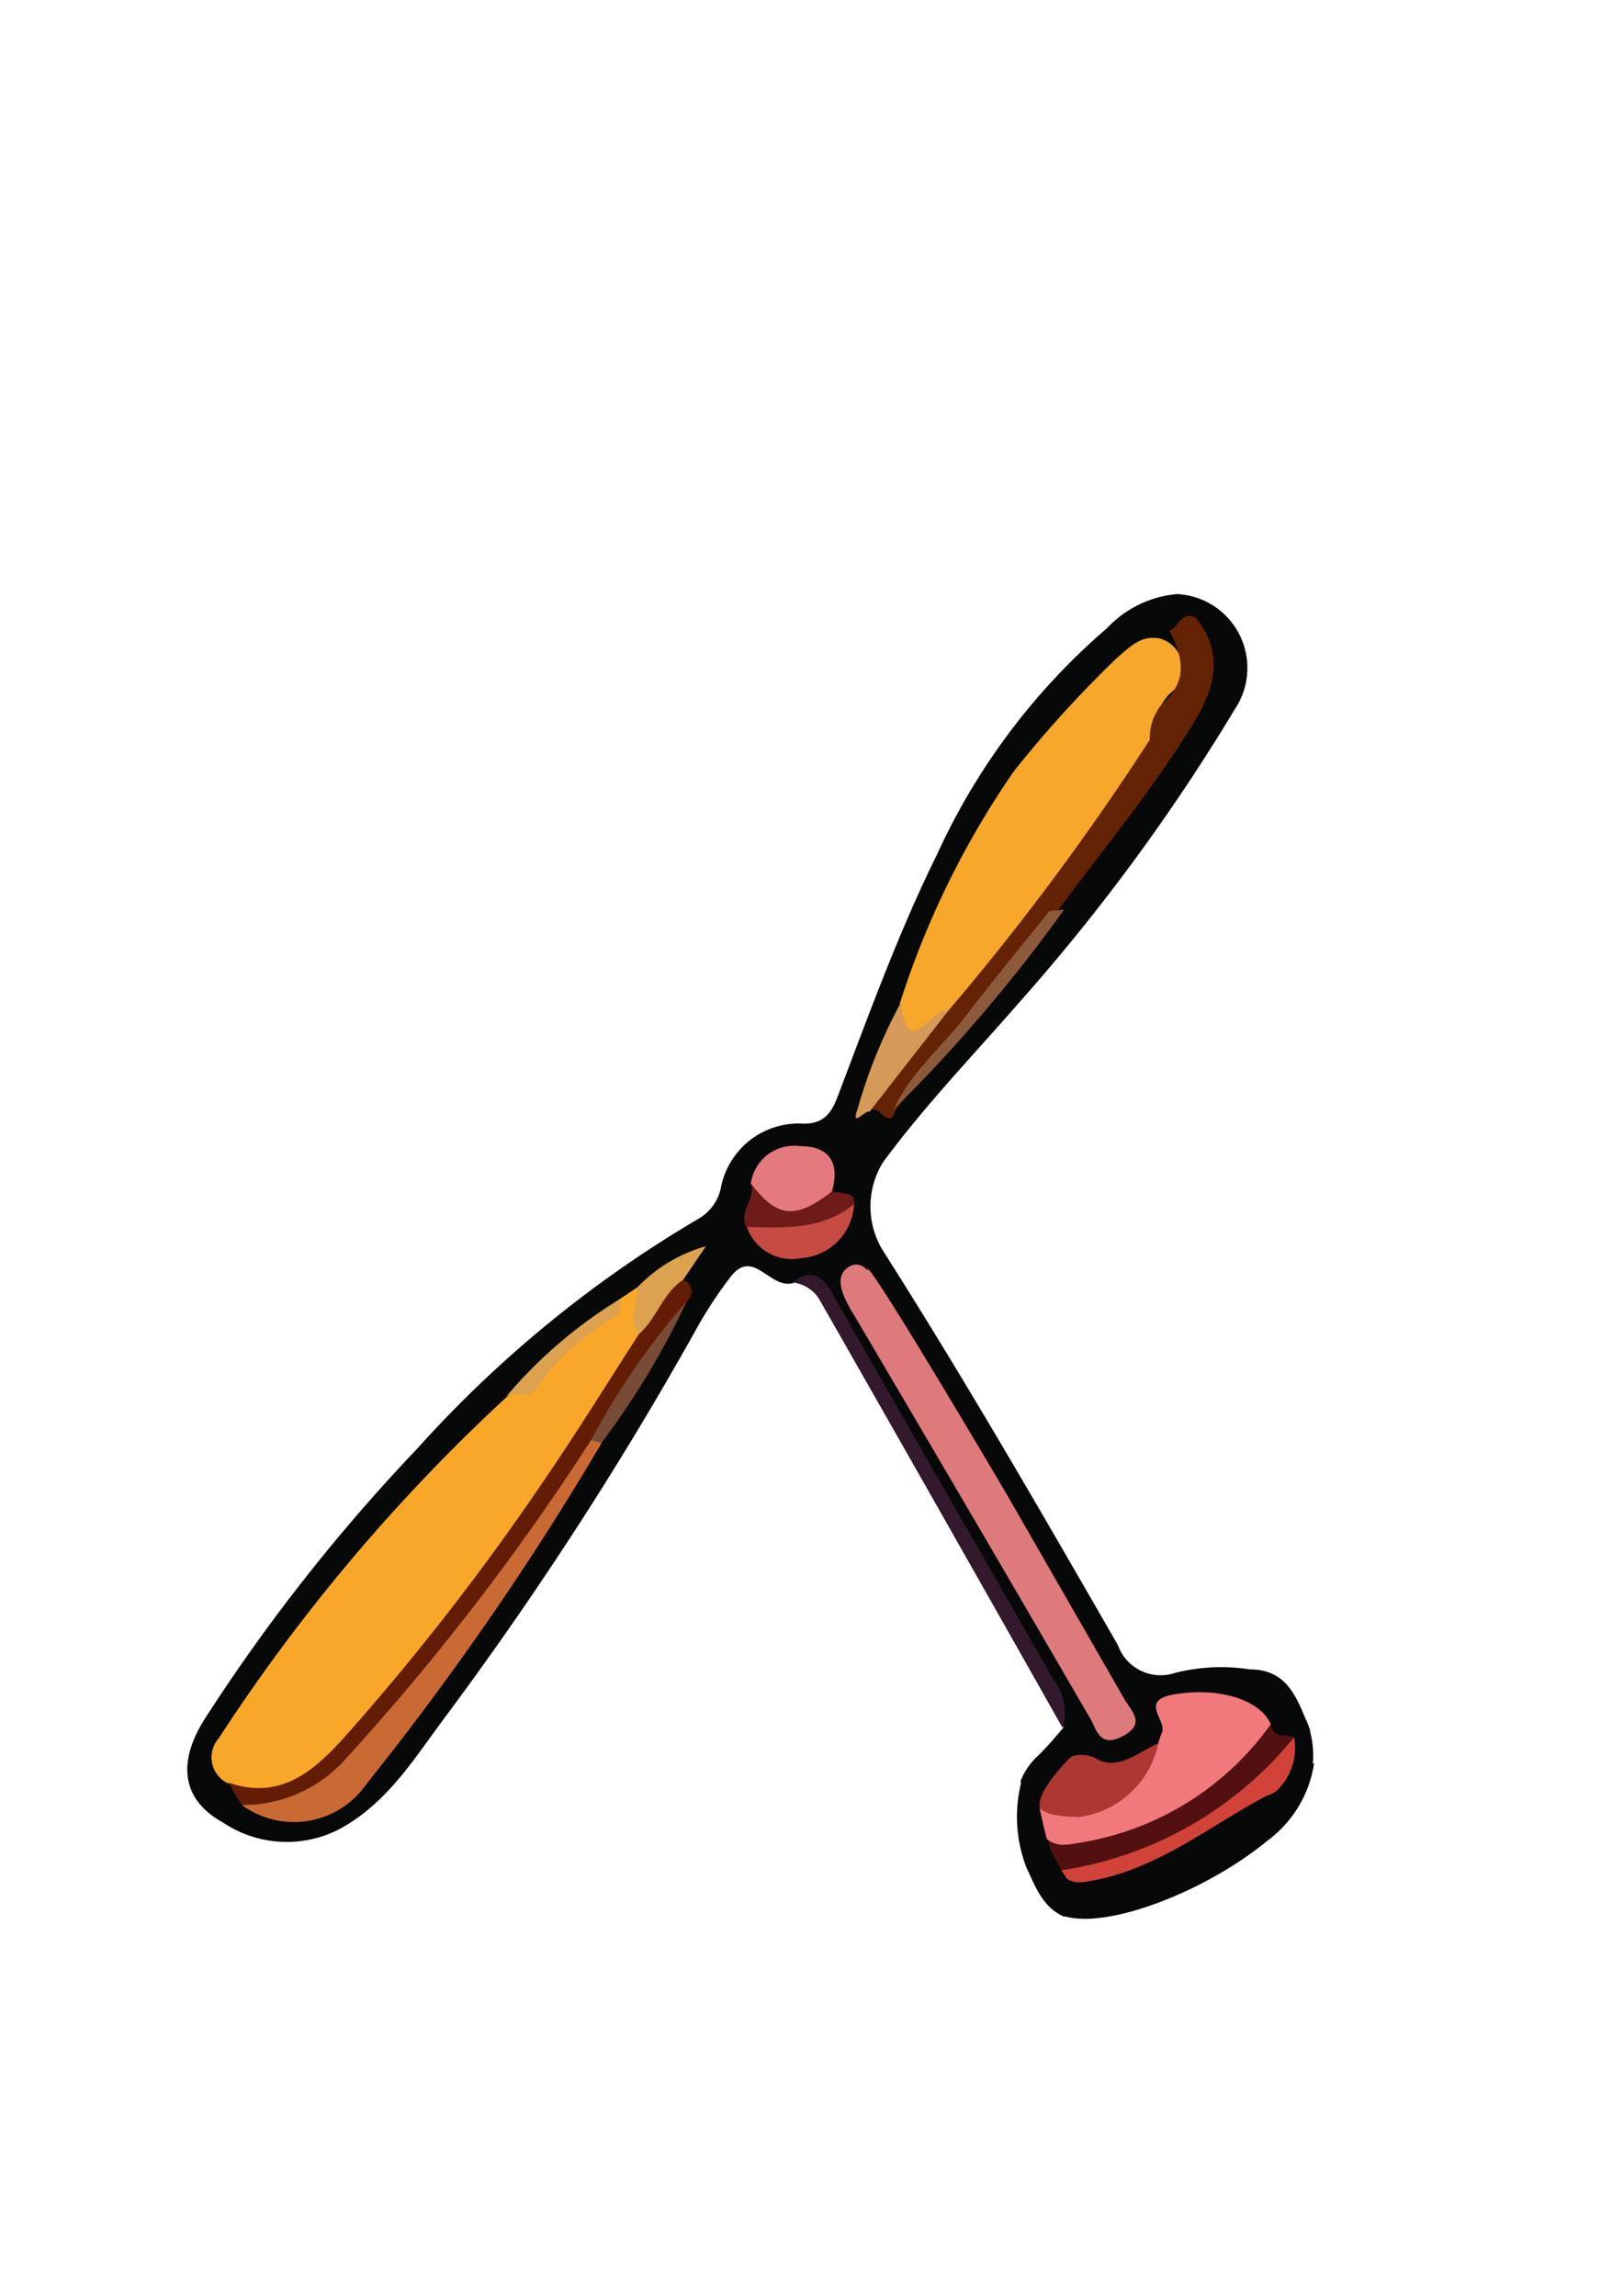 <svg id="Layer_1" data-name="Layer 1" xmlns="http://www.w3.org/2000/svg" viewBox="0 0 61.04 86.93"><defs><style>.cls-1{fill:#070908;}.cls-2{fill:#32192b;}.cls-3{fill:#f1787b;}.cls-4{fill:#d14339;}.cls-5{fill:#521110;}.cls-6{fill:#af3731;}.cls-7{fill:#f9a729;}.cls-8{fill:#f7a72a;}.cls-9{fill:#df7a7c;}.cls-10{fill:#c96a35;}.cls-11{fill:#621d04;}.cls-12{fill:#642305;}.cls-13{fill:#e4797e;}.cls-14{fill:#d69a58;}.cls-15{fill:#8c5a3b;}.cls-16{fill:#c54b43;}.cls-17{fill:#dda250;}.cls-18{fill:#6f1b19;}.cls-19{fill:#784b37;}</style></defs><path class="cls-1" d="M39.67,66.42l.6-1a3.32,3.32,0,0,0-.67-1.86q-4-7-8-14c-.34-.58-.6-1.31-1.52-1s-1.53-1.34-2.4-.24a16.11,16.11,0,0,0-1.41,2.17A134.51,134.51,0,0,1,16.86,65c-1.11,1.48-2.08,3.09-3.75,4.1A4.33,4.33,0,0,1,8.45,69c-1.55-.85-1.74-2.23-.74-3.86a68.85,68.85,0,0,1,8.09-10.3,44.92,44.92,0,0,1,10.63-8.69A1.77,1.77,0,0,0,27.29,45a3,3,0,0,1,3.16-2.46c.93,0,1.13-.66,1.36-1.27,1.14-3,2.25-6.05,3.68-8.94a24.9,24.9,0,0,1,6.43-8.55,4.13,4.13,0,0,1,2.65-1.29,2.8,2.8,0,0,1,2.2,4.34,74.62,74.62,0,0,1-8.14,11.08c-1.74,2-3.62,3.95-5.2,6.1a3.19,3.19,0,0,0,0,3.33c3.11,4.89,6,9.9,8.9,14.94a1.72,1.72,0,0,0,2.17,1.05,7.14,7.14,0,0,1,2.84-.13c1.48,0,1.81,1.21,2.26,2.27a.8.8,0,0,1-.07.43.67.67,0,0,1-.37.22c-.57,0-1.11,0-1.36-.68a2.68,2.68,0,0,0-2.68-.8c-1,.09-.59,1.21-1.16,1.62-1.19,1.18-2.66.76-4.06.7A.51.51,0,0,1,39.67,66.42Z"/><path class="cls-2" d="M30,48.55c.67-.5,1.11-.31,1.51.4,2.79,4.9,5.61,9.78,8.4,14.67a2,2,0,0,1,.33,1.8Q35.65,57.29,31,49.15A1.37,1.37,0,0,0,30,48.55Z"/><path class="cls-3" d="M43.86,66a2.55,2.55,0,0,1,.13-.39c.23-.45-.86-1.21.4-1.45,1.65-.31,3.31.14,3.73,1.12a2.24,2.24,0,0,1-.72,1.56,12.54,12.54,0,0,1-6.64,3.39c-.72.11-1.4-.06-1.4-1l.14-.5c.07-.12.17-.27.29-.26C41.72,68.55,42.74,67.18,43.86,66Z"/><path class="cls-4" d="M48.33,68.38c-1.31.79-2.62,1.6-3.95,2.36a6.44,6.44,0,0,1-4.15,1l-.46-.83c.42-.94,1.39-.72,2.1-.9A12.62,12.62,0,0,0,47,67.13a5.58,5.58,0,0,1,2-1.36l.26.22C50,67.21,48.9,67.69,48.33,68.38Z"/><path class="cls-5" d="M49,65.77a14,14,0,0,1-9.22,5.09c-.34-.51-.87-1-.41-1.68.27.73.86.71,1.46.59a11,11,0,0,0,7.3-4.51C48.18,65.83,48.68,65.64,49,65.77Z"/><path class="cls-6" d="M43.86,66a3.53,3.53,0,0,1-4.36,2.7c.08-.36.15-.72.23-1.08a.78.78,0,0,0,.24-.67,1.19,1.19,0,0,1,1.63-.32C42.43,67,43.13,66.3,43.86,66Z"/><path class="cls-7" d="M23.44,49.2l.7-.47c.64.56.14,1.33.37,2a40.64,40.64,0,0,1-3.73,5.86c-2.05,3-4.29,5.87-6.61,8.67a11.09,11.09,0,0,1-2.62,2.35,2.25,2.25,0,0,1-2.88-.08,1.09,1.09,0,0,1-.39-1.72,68.16,68.16,0,0,1,10.88-12.9C20.7,51.79,22,50.42,23.44,49.2Z"/><path class="cls-8" d="M34.07,38a33,33,0,0,1,4.32-8.8,43.46,43.46,0,0,1,3.88-4.27c.49-.42.93-.9,1.64-.76a1.18,1.18,0,0,1,.55,1.95,1.72,1.72,0,0,0-.62,1.8C43.71,29.21,42.73,30.06,42,31c-1.47,2-3,4-4.47,6.05a5,5,0,0,1-1.66,1.6l-.46.26c-.43.22-.86.58-1.36.23S34.2,38.38,34.07,38Z"/><path class="cls-9" d="M38.08,56.5c1.5,2.61,3,5.22,4.5,7.83.24.43.81.9,0,1.36s-1,0-1.25-.55q-4.47-7.7-9-15.37a5,5,0,0,1-.38-.72c-.16-.41-.22-.85.21-1.1s.74.15.94.5c1.58,2.72,3.14,5.46,4.71,8.18Z"/><path class="cls-10" d="M22.78,54.63a109.65,109.65,0,0,1-8.89,12.89,3.34,3.34,0,0,1-4.71.83c.55-.65,1.42-.36,2.11-.75,1.9-1.06,3-2.82,4.37-4.4,2.12-2.5,4-5.2,5.84-7.88a2.59,2.59,0,0,1,.78-.93C22.51,54.34,22.71,54.35,22.78,54.63Z"/><path class="cls-11" d="M22.38,54.52a90.43,90.43,0,0,1-9.23,12,5.18,5.18,0,0,1-4,1.81l-.51-.85c2,.71,3.3-.48,4.47-1.79A93.64,93.64,0,0,0,20.63,56c1.23-1.8,2.38-3.66,3.56-5.49.27-.92.33-2,1.68-2.06a.48.48,0,0,1,.14.82c-.81,1.33-1.76,2.57-2.53,3.93A4,4,0,0,1,22.38,54.52Z"/><path class="cls-12" d="M35.92,38.25A97.18,97.18,0,0,0,43.54,28,2,2,0,0,1,44,26.65c1-.86.8-1.78.28-2.77.35-.11.42-.76,1-.5,1.09,1.36.72,2.69-.09,4-1.57,2.56-3.49,4.86-5.27,7.27-2,2.5-4,4.9-6,7.34-.23.92-.67-.31-1,.1a3.82,3.82,0,0,1,1.52-2.53C34.88,39.09,35.46,38.74,35.92,38.25Z"/><path class="cls-13" d="M28.43,44.8a1.66,1.66,0,0,1,1.87-1.41c1.12,0,1.51.65,1.2,1.72-.19.91-.87,1.1-1.65,1.11C28.91,46.22,28.68,45.5,28.43,44.8Z"/><path class="cls-14" d="M35.92,38.25l-3,3.84c-.14-.1-.73.68-.44-.13a19.68,19.68,0,0,1,1.63-4C34.36,40.27,35.32,38.06,35.92,38.25Z"/><path class="cls-15" d="M39.74,34.49l.55-.05A58.83,58.83,0,0,1,33.84,42c.64-1.41,1.86-2.39,2.78-3.6S38.69,35.79,39.74,34.49Z"/><path class="cls-16" d="M32.34,45.58a2.15,2.15,0,0,1-2,2.05,1.8,1.8,0,0,1-2.06-1.18c0-.32.31-.6.54-.49,1.22.58,2.19,0,3.19-.58C32.18,45.28,32.34,45.32,32.34,45.58Z"/><path class="cls-17" d="M25.87,48.45c-.78.51-1,1.47-1.68,2.06-.44-.58,0-1.19-.05-1.78a5.72,5.72,0,0,1,2.59-1.55Z"/><path class="cls-18" d="M32.34,45.58c-1.21,1-2.65.9-4.08.87-.31-.59.38-1.08.17-1.65,1,1.31,1.68,1.38,3.07.31C32.32,45.22,32.32,45.22,32.34,45.58Z"/><path class="cls-19" d="M22.38,54.52A27.9,27.9,0,0,1,26,49.27a30,30,0,0,1-3.23,5.36Z"/><path class="cls-17" d="M23.44,49.2a.52.52,0,0,1-.23.7,9.12,9.12,0,0,0-2.93,2.7c-.33.4-.78.06-1.12.28A17.72,17.72,0,0,1,23.44,49.2Z"/><path class="cls-1" d="M40.29,72.56h.05a.73.73,0,0,0,.28-.3.88.88,0,0,0,0-.62,3,3,0,0,0-.46-.87c-.19-.49-.66-.91-.35-1.5a1.92,1.92,0,0,0,.11-.58c.12-.49.29-1-.15-1.42a1.3,1.3,0,0,0-1.09.17,5.33,5.33,0,0,0,.19,3.27C39.18,71.35,39.46,72.2,40.29,72.56Z"/><path class="cls-1" d="M48,69.68a4.47,4.47,0,0,0,1.76-2.93c-.68.3-1.06,1-1.81,1.24-2.32,1.23-4.39,3-7.17,3.29a.76.76,0,0,0-.52.41l.27.63c0,.14-.22.13-.16.24C42,73,45.64,71.62,48,69.68Z"/><path class="cls-1" d="M38.64,67.44a2.53,2.53,0,0,1,.61-.92c.42-.39,1-1.1,1-1.1l.41,1a3.58,3.58,0,0,0-1,1.38,6.15,6.15,0,0,0,0,2C39.77,70.09,38.64,67.44,38.64,67.44Z"/><path class="cls-1" d="M49,65.77a2.23,2.23,0,0,1-.72,2.08c-1,.66.8.64.8.64a3.53,3.53,0,0,0,.4-3.33C48.64,63.57,49,65.77,49,65.77Z"/><path class="cls-6" d="M40.68,66.45a4.82,4.82,0,0,0-1.18,1.39c-.29.66-.1.77.38.85s.95-1,.95-1Z"/><path class="cls-3" d="M39.36,68.43s.15.72.28,1.19a1,1,0,0,0,.74.21c.44-.06.92-.17.92-.17l-.5-.88S39.62,68.8,39.36,68.43Z"/><path class="cls-1" d="M41,71.25a.84.84,0,0,1-.83-.35c-.24-.44-.76.76.13,1.66l.87-.67Z"/><path class="cls-9" d="M38.08,56.5s-4.86-8.25-5.21-8.45,3.21,7.07,3.21,7.07l2,3Z"/></svg>